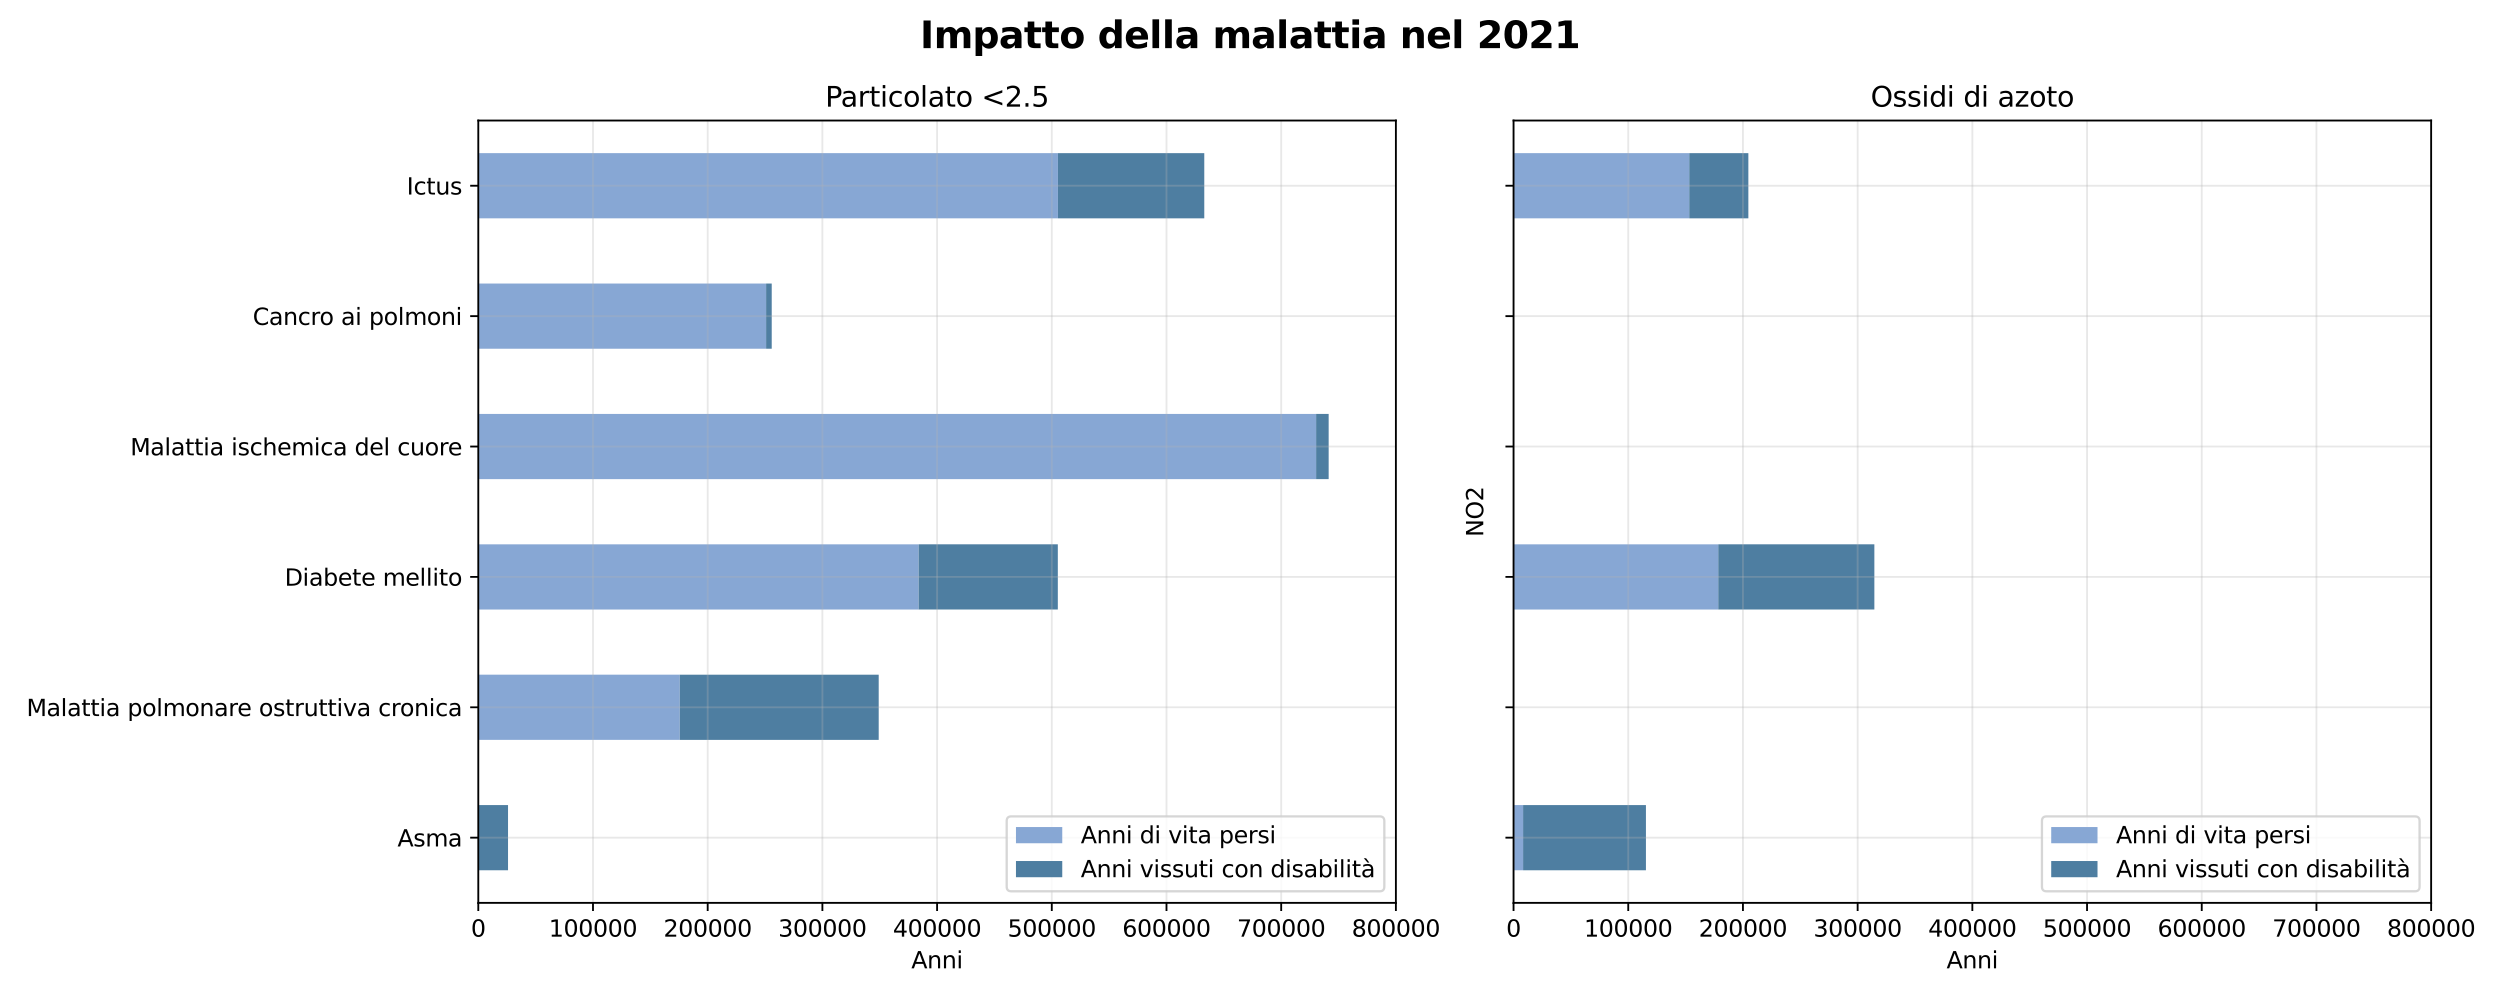 <?xml version="1.0" encoding="utf-8" standalone="no"?>
<!DOCTYPE svg PUBLIC "-//W3C//DTD SVG 1.1//EN"
  "http://www.w3.org/Graphics/SVG/1.1/DTD/svg11.dtd">
<svg xmlns:xlink="http://www.w3.org/1999/xlink" width="1080pt" height="432pt" viewBox="0 0 1080 432" xmlns="http://www.w3.org/2000/svg" version="1.1">
 <defs>
  <style type="text/css">*{stroke-linejoin: round; stroke-linecap: butt}</style>
 </defs>
 <g id="figure_1">
  <g id="patch_1">
   <path d="M 0 432 
L 1080 432 
L 1080 0 
L 0 0 
z
" style="fill: #ffffff"/>
  </g>
  <g id="axes_1">
   <g id="patch_2">
    <path d="M 206.62 390.04 
L 603.025 390.04 
L 603.025 52.08 
L 206.62 52.08 
z
" style="fill: #ffffff"/>
   </g>
   <g id="patch_3">
    <path d="M 206.62 375.958 
L 206.71 375.958 
L 206.71 347.795 
L 206.62 347.795 
z
" clip-path="url(#pf79a85099c)" style="fill: #87a7d4"/>
   </g>
   <g id="patch_4">
    <path d="M 206.62 319.632 
L 293.65 319.632 
L 293.65 291.468 
L 206.62 291.468 
z
" clip-path="url(#pf79a85099c)" style="fill: #87a7d4"/>
   </g>
   <g id="patch_5">
    <path d="M 206.62 263.305 
L 396.838 263.305 
L 396.838 235.142 
L 206.62 235.142 
z
" clip-path="url(#pf79a85099c)" style="fill: #87a7d4"/>
   </g>
   <g id="patch_6">
    <path d="M 206.62 206.978 
L 568.565 206.978 
L 568.565 178.815 
L 206.62 178.815 
z
" clip-path="url(#pf79a85099c)" style="fill: #87a7d4"/>
   </g>
   <g id="patch_7">
    <path d="M 206.62 150.652 
L 330.959 150.652 
L 330.959 122.488 
L 206.62 122.488 
z
" clip-path="url(#pf79a85099c)" style="fill: #87a7d4"/>
   </g>
   <g id="patch_8">
    <path d="M 206.62 94.325 
L 457.018 94.325 
L 457.018 66.162 
L 206.62 66.162 
z
" clip-path="url(#pf79a85099c)" style="fill: #87a7d4"/>
   </g>
   <g id="patch_9">
    <path d="M 206.71 375.958 
L 219.469 375.958 
L 219.469 347.795 
L 206.71 347.795 
z
" clip-path="url(#pf79a85099c)" style="fill: #4e7ea1"/>
   </g>
   <g id="patch_10">
    <path d="M 293.65 319.632 
L 379.6 319.632 
L 379.6 291.468 
L 293.65 291.468 
z
" clip-path="url(#pf79a85099c)" style="fill: #4e7ea1"/>
   </g>
   <g id="patch_11">
    <path d="M 396.838 263.305 
L 456.978 263.305 
L 456.978 235.142 
L 396.838 235.142 
z
" clip-path="url(#pf79a85099c)" style="fill: #4e7ea1"/>
   </g>
   <g id="patch_12">
    <path d="M 568.565 206.978 
L 573.98 206.978 
L 573.98 178.815 
L 568.565 178.815 
z
" clip-path="url(#pf79a85099c)" style="fill: #4e7ea1"/>
   </g>
   <g id="patch_13">
    <path d="M 330.959 150.652 
L 333.385 150.652 
L 333.385 122.488 
L 330.959 122.488 
z
" clip-path="url(#pf79a85099c)" style="fill: #4e7ea1"/>
   </g>
   <g id="patch_14">
    <path d="M 457.018 94.325 
L 520.248 94.325 
L 520.248 66.162 
L 457.018 66.162 
z
" clip-path="url(#pf79a85099c)" style="fill: #4e7ea1"/>
   </g>
   <g id="matplotlib.axis_1">
    <g id="xtick_1">
     <g id="line2d_1">
      <path d="M 206.62 390.04 
L 206.62 52.08 
" clip-path="url(#pf79a85099c)" style="fill: none; stroke: #b0b0b0; stroke-opacity: 0.3; stroke-width: 0.8; stroke-linecap: square"/>
     </g>
     <g id="line2d_2">
      <defs>
       <path id="m270ec23bac" d="M 0 0 
L 0 3.5 
" style="stroke: #000000; stroke-width: 0.8"/>
      </defs>
      <g>
       <use xlink:href="#m270ec23bac" x="206.62" y="390.04" style="stroke: #000000; stroke-width: 0.8"/>
      </g>
     </g>
     <g id="text_1">
      <!-- 0 -->
      <g transform="translate(203.439 404.638) scale(0.1 -0.1)">
       <defs>
        <path id="DejaVuSans-30" d="M 2034 4250 
Q 1547 4250 1301 3770 
Q 1056 3291 1056 2328 
Q 1056 1369 1301 889 
Q 1547 409 2034 409 
Q 2525 409 2770 889 
Q 3016 1369 3016 2328 
Q 3016 3291 2770 3770 
Q 2525 4250 2034 4250 
z
M 2034 4750 
Q 2819 4750 3233 4129 
Q 3647 3509 3647 2328 
Q 3647 1150 3233 529 
Q 2819 -91 2034 -91 
Q 1250 -91 836 529 
Q 422 1150 422 2328 
Q 422 3509 836 4129 
Q 1250 4750 2034 4750 
z
" transform="scale(0.016)"/>
       </defs>
       <use xlink:href="#DejaVuSans-30"/>
      </g>
     </g>
    </g>
    <g id="xtick_2">
     <g id="line2d_3">
      <path d="M 256.171 390.04 
L 256.171 52.08 
" clip-path="url(#pf79a85099c)" style="fill: none; stroke: #b0b0b0; stroke-opacity: 0.3; stroke-width: 0.8; stroke-linecap: square"/>
     </g>
     <g id="line2d_4">
      <g>
       <use xlink:href="#m270ec23bac" x="256.171" y="390.04" style="stroke: #000000; stroke-width: 0.8"/>
      </g>
     </g>
     <g id="text_2">
      <!-- 100000 -->
      <g transform="translate(237.083 404.638) scale(0.1 -0.1)">
       <defs>
        <path id="DejaVuSans-31" d="M 794 531 
L 1825 531 
L 1825 4091 
L 703 3866 
L 703 4441 
L 1819 4666 
L 2450 4666 
L 2450 531 
L 3481 531 
L 3481 0 
L 794 0 
L 794 531 
z
" transform="scale(0.016)"/>
       </defs>
       <use xlink:href="#DejaVuSans-31"/>
       <use xlink:href="#DejaVuSans-30" x="63.623"/>
       <use xlink:href="#DejaVuSans-30" x="127.246"/>
       <use xlink:href="#DejaVuSans-30" x="190.869"/>
       <use xlink:href="#DejaVuSans-30" x="254.492"/>
       <use xlink:href="#DejaVuSans-30" x="318.115"/>
      </g>
     </g>
    </g>
    <g id="xtick_3">
     <g id="line2d_5">
      <path d="M 305.721 390.04 
L 305.721 52.08 
" clip-path="url(#pf79a85099c)" style="fill: none; stroke: #b0b0b0; stroke-opacity: 0.3; stroke-width: 0.8; stroke-linecap: square"/>
     </g>
     <g id="line2d_6">
      <g>
       <use xlink:href="#m270ec23bac" x="305.721" y="390.04" style="stroke: #000000; stroke-width: 0.8"/>
      </g>
     </g>
     <g id="text_3">
      <!-- 200000 -->
      <g transform="translate(286.634 404.638) scale(0.1 -0.1)">
       <defs>
        <path id="DejaVuSans-32" d="M 1228 531 
L 3431 531 
L 3431 0 
L 469 0 
L 469 531 
Q 828 903 1448 1529 
Q 2069 2156 2228 2338 
Q 2531 2678 2651 2914 
Q 2772 3150 2772 3378 
Q 2772 3750 2511 3984 
Q 2250 4219 1831 4219 
Q 1534 4219 1204 4116 
Q 875 4013 500 3803 
L 500 4441 
Q 881 4594 1212 4672 
Q 1544 4750 1819 4750 
Q 2544 4750 2975 4387 
Q 3406 4025 3406 3419 
Q 3406 3131 3298 2873 
Q 3191 2616 2906 2266 
Q 2828 2175 2409 1742 
Q 1991 1309 1228 531 
z
" transform="scale(0.016)"/>
       </defs>
       <use xlink:href="#DejaVuSans-32"/>
       <use xlink:href="#DejaVuSans-30" x="63.623"/>
       <use xlink:href="#DejaVuSans-30" x="127.246"/>
       <use xlink:href="#DejaVuSans-30" x="190.869"/>
       <use xlink:href="#DejaVuSans-30" x="254.492"/>
       <use xlink:href="#DejaVuSans-30" x="318.115"/>
      </g>
     </g>
    </g>
    <g id="xtick_4">
     <g id="line2d_7">
      <path d="M 355.272 390.04 
L 355.272 52.08 
" clip-path="url(#pf79a85099c)" style="fill: none; stroke: #b0b0b0; stroke-opacity: 0.3; stroke-width: 0.8; stroke-linecap: square"/>
     </g>
     <g id="line2d_8">
      <g>
       <use xlink:href="#m270ec23bac" x="355.272" y="390.04" style="stroke: #000000; stroke-width: 0.8"/>
      </g>
     </g>
     <g id="text_4">
      <!-- 300000 -->
      <g transform="translate(336.184 404.638) scale(0.1 -0.1)">
       <defs>
        <path id="DejaVuSans-33" d="M 2597 2516 
Q 3050 2419 3304 2112 
Q 3559 1806 3559 1356 
Q 3559 666 3084 287 
Q 2609 -91 1734 -91 
Q 1441 -91 1130 -33 
Q 819 25 488 141 
L 488 750 
Q 750 597 1062 519 
Q 1375 441 1716 441 
Q 2309 441 2620 675 
Q 2931 909 2931 1356 
Q 2931 1769 2642 2001 
Q 2353 2234 1838 2234 
L 1294 2234 
L 1294 2753 
L 1863 2753 
Q 2328 2753 2575 2939 
Q 2822 3125 2822 3475 
Q 2822 3834 2567 4026 
Q 2313 4219 1838 4219 
Q 1578 4219 1281 4162 
Q 984 4106 628 3988 
L 628 4550 
Q 988 4650 1302 4700 
Q 1616 4750 1894 4750 
Q 2613 4750 3031 4423 
Q 3450 4097 3450 3541 
Q 3450 3153 3228 2886 
Q 3006 2619 2597 2516 
z
" transform="scale(0.016)"/>
       </defs>
       <use xlink:href="#DejaVuSans-33"/>
       <use xlink:href="#DejaVuSans-30" x="63.623"/>
       <use xlink:href="#DejaVuSans-30" x="127.246"/>
       <use xlink:href="#DejaVuSans-30" x="190.869"/>
       <use xlink:href="#DejaVuSans-30" x="254.492"/>
       <use xlink:href="#DejaVuSans-30" x="318.115"/>
      </g>
     </g>
    </g>
    <g id="xtick_5">
     <g id="line2d_9">
      <path d="M 404.822 390.04 
L 404.822 52.08 
" clip-path="url(#pf79a85099c)" style="fill: none; stroke: #b0b0b0; stroke-opacity: 0.3; stroke-width: 0.8; stroke-linecap: square"/>
     </g>
     <g id="line2d_10">
      <g>
       <use xlink:href="#m270ec23bac" x="404.822" y="390.04" style="stroke: #000000; stroke-width: 0.8"/>
      </g>
     </g>
     <g id="text_5">
      <!-- 400000 -->
      <g transform="translate(385.735 404.638) scale(0.1 -0.1)">
       <defs>
        <path id="DejaVuSans-34" d="M 2419 4116 
L 825 1625 
L 2419 1625 
L 2419 4116 
z
M 2253 4666 
L 3047 4666 
L 3047 1625 
L 3713 1625 
L 3713 1100 
L 3047 1100 
L 3047 0 
L 2419 0 
L 2419 1100 
L 313 1100 
L 313 1709 
L 2253 4666 
z
" transform="scale(0.016)"/>
       </defs>
       <use xlink:href="#DejaVuSans-34"/>
       <use xlink:href="#DejaVuSans-30" x="63.623"/>
       <use xlink:href="#DejaVuSans-30" x="127.246"/>
       <use xlink:href="#DejaVuSans-30" x="190.869"/>
       <use xlink:href="#DejaVuSans-30" x="254.492"/>
       <use xlink:href="#DejaVuSans-30" x="318.115"/>
      </g>
     </g>
    </g>
    <g id="xtick_6">
     <g id="line2d_11">
      <path d="M 454.373 390.04 
L 454.373 52.08 
" clip-path="url(#pf79a85099c)" style="fill: none; stroke: #b0b0b0; stroke-opacity: 0.3; stroke-width: 0.8; stroke-linecap: square"/>
     </g>
     <g id="line2d_12">
      <g>
       <use xlink:href="#m270ec23bac" x="454.373" y="390.04" style="stroke: #000000; stroke-width: 0.8"/>
      </g>
     </g>
     <g id="text_6">
      <!-- 500000 -->
      <g transform="translate(435.286 404.638) scale(0.1 -0.1)">
       <defs>
        <path id="DejaVuSans-35" d="M 691 4666 
L 3169 4666 
L 3169 4134 
L 1269 4134 
L 1269 2991 
Q 1406 3038 1543 3061 
Q 1681 3084 1819 3084 
Q 2600 3084 3056 2656 
Q 3513 2228 3513 1497 
Q 3513 744 3044 326 
Q 2575 -91 1722 -91 
Q 1428 -91 1123 -41 
Q 819 9 494 109 
L 494 744 
Q 775 591 1075 516 
Q 1375 441 1709 441 
Q 2250 441 2565 725 
Q 2881 1009 2881 1497 
Q 2881 1984 2565 2268 
Q 2250 2553 1709 2553 
Q 1456 2553 1204 2497 
Q 953 2441 691 2322 
L 691 4666 
z
" transform="scale(0.016)"/>
       </defs>
       <use xlink:href="#DejaVuSans-35"/>
       <use xlink:href="#DejaVuSans-30" x="63.623"/>
       <use xlink:href="#DejaVuSans-30" x="127.246"/>
       <use xlink:href="#DejaVuSans-30" x="190.869"/>
       <use xlink:href="#DejaVuSans-30" x="254.492"/>
       <use xlink:href="#DejaVuSans-30" x="318.115"/>
      </g>
     </g>
    </g>
    <g id="xtick_7">
     <g id="line2d_13">
      <path d="M 503.924 390.04 
L 503.924 52.08 
" clip-path="url(#pf79a85099c)" style="fill: none; stroke: #b0b0b0; stroke-opacity: 0.3; stroke-width: 0.8; stroke-linecap: square"/>
     </g>
     <g id="line2d_14">
      <g>
       <use xlink:href="#m270ec23bac" x="503.924" y="390.04" style="stroke: #000000; stroke-width: 0.8"/>
      </g>
     </g>
     <g id="text_7">
      <!-- 600000 -->
      <g transform="translate(484.836 404.638) scale(0.1 -0.1)">
       <defs>
        <path id="DejaVuSans-36" d="M 2113 2584 
Q 1688 2584 1439 2293 
Q 1191 2003 1191 1497 
Q 1191 994 1439 701 
Q 1688 409 2113 409 
Q 2538 409 2786 701 
Q 3034 994 3034 1497 
Q 3034 2003 2786 2293 
Q 2538 2584 2113 2584 
z
M 3366 4563 
L 3366 3988 
Q 3128 4100 2886 4159 
Q 2644 4219 2406 4219 
Q 1781 4219 1451 3797 
Q 1122 3375 1075 2522 
Q 1259 2794 1537 2939 
Q 1816 3084 2150 3084 
Q 2853 3084 3261 2657 
Q 3669 2231 3669 1497 
Q 3669 778 3244 343 
Q 2819 -91 2113 -91 
Q 1303 -91 875 529 
Q 447 1150 447 2328 
Q 447 3434 972 4092 
Q 1497 4750 2381 4750 
Q 2619 4750 2861 4703 
Q 3103 4656 3366 4563 
z
" transform="scale(0.016)"/>
       </defs>
       <use xlink:href="#DejaVuSans-36"/>
       <use xlink:href="#DejaVuSans-30" x="63.623"/>
       <use xlink:href="#DejaVuSans-30" x="127.246"/>
       <use xlink:href="#DejaVuSans-30" x="190.869"/>
       <use xlink:href="#DejaVuSans-30" x="254.492"/>
       <use xlink:href="#DejaVuSans-30" x="318.115"/>
      </g>
     </g>
    </g>
    <g id="xtick_8">
     <g id="line2d_15">
      <path d="M 553.474 390.04 
L 553.474 52.08 
" clip-path="url(#pf79a85099c)" style="fill: none; stroke: #b0b0b0; stroke-opacity: 0.3; stroke-width: 0.8; stroke-linecap: square"/>
     </g>
     <g id="line2d_16">
      <g>
       <use xlink:href="#m270ec23bac" x="553.474" y="390.04" style="stroke: #000000; stroke-width: 0.8"/>
      </g>
     </g>
     <g id="text_8">
      <!-- 700000 -->
      <g transform="translate(534.387 404.638) scale(0.1 -0.1)">
       <defs>
        <path id="DejaVuSans-37" d="M 525 4666 
L 3525 4666 
L 3525 4397 
L 1831 0 
L 1172 0 
L 2766 4134 
L 525 4134 
L 525 4666 
z
" transform="scale(0.016)"/>
       </defs>
       <use xlink:href="#DejaVuSans-37"/>
       <use xlink:href="#DejaVuSans-30" x="63.623"/>
       <use xlink:href="#DejaVuSans-30" x="127.246"/>
       <use xlink:href="#DejaVuSans-30" x="190.869"/>
       <use xlink:href="#DejaVuSans-30" x="254.492"/>
       <use xlink:href="#DejaVuSans-30" x="318.115"/>
      </g>
     </g>
    </g>
    <g id="xtick_9">
     <g id="line2d_17">
      <path d="M 603.025 390.04 
L 603.025 52.08 
" clip-path="url(#pf79a85099c)" style="fill: none; stroke: #b0b0b0; stroke-opacity: 0.3; stroke-width: 0.8; stroke-linecap: square"/>
     </g>
     <g id="line2d_18">
      <g>
       <use xlink:href="#m270ec23bac" x="603.025" y="390.04" style="stroke: #000000; stroke-width: 0.8"/>
      </g>
     </g>
     <g id="text_9">
      <!-- 800000 -->
      <g transform="translate(583.938 404.638) scale(0.1 -0.1)">
       <defs>
        <path id="DejaVuSans-38" d="M 2034 2216 
Q 1584 2216 1326 1975 
Q 1069 1734 1069 1313 
Q 1069 891 1326 650 
Q 1584 409 2034 409 
Q 2484 409 2743 651 
Q 3003 894 3003 1313 
Q 3003 1734 2745 1975 
Q 2488 2216 2034 2216 
z
M 1403 2484 
Q 997 2584 770 2862 
Q 544 3141 544 3541 
Q 544 4100 942 4425 
Q 1341 4750 2034 4750 
Q 2731 4750 3128 4425 
Q 3525 4100 3525 3541 
Q 3525 3141 3298 2862 
Q 3072 2584 2669 2484 
Q 3125 2378 3379 2068 
Q 3634 1759 3634 1313 
Q 3634 634 3220 271 
Q 2806 -91 2034 -91 
Q 1263 -91 848 271 
Q 434 634 434 1313 
Q 434 1759 690 2068 
Q 947 2378 1403 2484 
z
M 1172 3481 
Q 1172 3119 1398 2916 
Q 1625 2713 2034 2713 
Q 2441 2713 2670 2916 
Q 2900 3119 2900 3481 
Q 2900 3844 2670 4047 
Q 2441 4250 2034 4250 
Q 1625 4250 1398 4047 
Q 1172 3844 1172 3481 
z
" transform="scale(0.016)"/>
       </defs>
       <use xlink:href="#DejaVuSans-38"/>
       <use xlink:href="#DejaVuSans-30" x="63.623"/>
       <use xlink:href="#DejaVuSans-30" x="127.246"/>
       <use xlink:href="#DejaVuSans-30" x="190.869"/>
       <use xlink:href="#DejaVuSans-30" x="254.492"/>
       <use xlink:href="#DejaVuSans-30" x="318.115"/>
      </g>
     </g>
    </g>
    <g id="text_10">
     <!-- Anni -->
     <g transform="translate(393.676 418.317) scale(0.1 -0.1)">
      <defs>
       <path id="DejaVuSans-41" d="M 2188 4044 
L 1331 1722 
L 3047 1722 
L 2188 4044 
z
M 1831 4666 
L 2547 4666 
L 4325 0 
L 3669 0 
L 3244 1197 
L 1141 1197 
L 716 0 
L 50 0 
L 1831 4666 
z
" transform="scale(0.016)"/>
       <path id="DejaVuSans-6e" d="M 3513 2113 
L 3513 0 
L 2938 0 
L 2938 2094 
Q 2938 2591 2744 2837 
Q 2550 3084 2163 3084 
Q 1697 3084 1428 2787 
Q 1159 2491 1159 1978 
L 1159 0 
L 581 0 
L 581 3500 
L 1159 3500 
L 1159 2956 
Q 1366 3272 1645 3428 
Q 1925 3584 2291 3584 
Q 2894 3584 3203 3211 
Q 3513 2838 3513 2113 
z
" transform="scale(0.016)"/>
       <path id="DejaVuSans-69" d="M 603 3500 
L 1178 3500 
L 1178 0 
L 603 0 
L 603 3500 
z
M 603 4863 
L 1178 4863 
L 1178 4134 
L 603 4134 
L 603 4863 
z
" transform="scale(0.016)"/>
      </defs>
      <use xlink:href="#DejaVuSans-41"/>
      <use xlink:href="#DejaVuSans-6e" x="68.408"/>
      <use xlink:href="#DejaVuSans-6e" x="131.787"/>
      <use xlink:href="#DejaVuSans-69" x="195.166"/>
     </g>
    </g>
   </g>
   <g id="matplotlib.axis_2">
    <g id="ytick_1">
     <g id="line2d_19">
      <path d="M 206.62 361.877 
L 603.025 361.877 
" clip-path="url(#pf79a85099c)" style="fill: none; stroke: #b0b0b0; stroke-opacity: 0.3; stroke-width: 0.8; stroke-linecap: square"/>
     </g>
     <g id="line2d_20">
      <defs>
       <path id="m55852e424d" d="M 0 0 
L -3.5 0 
" style="stroke: #000000; stroke-width: 0.8"/>
      </defs>
      <g>
       <use xlink:href="#m55852e424d" x="206.62" y="361.877" style="stroke: #000000; stroke-width: 0.8"/>
      </g>
     </g>
     <g id="text_11">
      <!-- Asma -->
      <g transform="translate(171.701 365.676) scale(0.1 -0.1)">
       <defs>
        <path id="DejaVuSans-73" d="M 2834 3397 
L 2834 2853 
Q 2591 2978 2328 3040 
Q 2066 3103 1784 3103 
Q 1356 3103 1142 2972 
Q 928 2841 928 2578 
Q 928 2378 1081 2264 
Q 1234 2150 1697 2047 
L 1894 2003 
Q 2506 1872 2764 1633 
Q 3022 1394 3022 966 
Q 3022 478 2636 193 
Q 2250 -91 1575 -91 
Q 1294 -91 989 -36 
Q 684 19 347 128 
L 347 722 
Q 666 556 975 473 
Q 1284 391 1588 391 
Q 1994 391 2212 530 
Q 2431 669 2431 922 
Q 2431 1156 2273 1281 
Q 2116 1406 1581 1522 
L 1381 1569 
Q 847 1681 609 1914 
Q 372 2147 372 2553 
Q 372 3047 722 3315 
Q 1072 3584 1716 3584 
Q 2034 3584 2315 3537 
Q 2597 3491 2834 3397 
z
" transform="scale(0.016)"/>
        <path id="DejaVuSans-6d" d="M 3328 2828 
Q 3544 3216 3844 3400 
Q 4144 3584 4550 3584 
Q 5097 3584 5394 3201 
Q 5691 2819 5691 2113 
L 5691 0 
L 5113 0 
L 5113 2094 
Q 5113 2597 4934 2840 
Q 4756 3084 4391 3084 
Q 3944 3084 3684 2787 
Q 3425 2491 3425 1978 
L 3425 0 
L 2847 0 
L 2847 2094 
Q 2847 2600 2669 2842 
Q 2491 3084 2119 3084 
Q 1678 3084 1418 2786 
Q 1159 2488 1159 1978 
L 1159 0 
L 581 0 
L 581 3500 
L 1159 3500 
L 1159 2956 
Q 1356 3278 1631 3431 
Q 1906 3584 2284 3584 
Q 2666 3584 2933 3390 
Q 3200 3197 3328 2828 
z
" transform="scale(0.016)"/>
        <path id="DejaVuSans-61" d="M 2194 1759 
Q 1497 1759 1228 1600 
Q 959 1441 959 1056 
Q 959 750 1161 570 
Q 1363 391 1709 391 
Q 2188 391 2477 730 
Q 2766 1069 2766 1631 
L 2766 1759 
L 2194 1759 
z
M 3341 1997 
L 3341 0 
L 2766 0 
L 2766 531 
Q 2569 213 2275 61 
Q 1981 -91 1556 -91 
Q 1019 -91 701 211 
Q 384 513 384 1019 
Q 384 1609 779 1909 
Q 1175 2209 1959 2209 
L 2766 2209 
L 2766 2266 
Q 2766 2663 2505 2880 
Q 2244 3097 1772 3097 
Q 1472 3097 1187 3025 
Q 903 2953 641 2809 
L 641 3341 
Q 956 3463 1253 3523 
Q 1550 3584 1831 3584 
Q 2591 3584 2966 3190 
Q 3341 2797 3341 1997 
z
" transform="scale(0.016)"/>
       </defs>
       <use xlink:href="#DejaVuSans-41"/>
       <use xlink:href="#DejaVuSans-73" x="68.408"/>
       <use xlink:href="#DejaVuSans-6d" x="120.508"/>
       <use xlink:href="#DejaVuSans-61" x="217.92"/>
      </g>
     </g>
    </g>
    <g id="ytick_2">
     <g id="line2d_21">
      <path d="M 206.62 305.55 
L 603.025 305.55 
" clip-path="url(#pf79a85099c)" style="fill: none; stroke: #b0b0b0; stroke-opacity: 0.3; stroke-width: 0.8; stroke-linecap: square"/>
     </g>
     <g id="line2d_22">
      <g>
       <use xlink:href="#m55852e424d" x="206.62" y="305.55" style="stroke: #000000; stroke-width: 0.8"/>
      </g>
     </g>
     <g id="text_12">
      <!-- Malattia polmonare ostruttiva cronica -->
      <g transform="translate(11.459 309.349) scale(0.1 -0.1)">
       <defs>
        <path id="DejaVuSans-4d" d="M 628 4666 
L 1569 4666 
L 2759 1491 
L 3956 4666 
L 4897 4666 
L 4897 0 
L 4281 0 
L 4281 4097 
L 3078 897 
L 2444 897 
L 1241 4097 
L 1241 0 
L 628 0 
L 628 4666 
z
" transform="scale(0.016)"/>
        <path id="DejaVuSans-6c" d="M 603 4863 
L 1178 4863 
L 1178 0 
L 603 0 
L 603 4863 
z
" transform="scale(0.016)"/>
        <path id="DejaVuSans-74" d="M 1172 4494 
L 1172 3500 
L 2356 3500 
L 2356 3053 
L 1172 3053 
L 1172 1153 
Q 1172 725 1289 603 
Q 1406 481 1766 481 
L 2356 481 
L 2356 0 
L 1766 0 
Q 1100 0 847 248 
Q 594 497 594 1153 
L 594 3053 
L 172 3053 
L 172 3500 
L 594 3500 
L 594 4494 
L 1172 4494 
z
" transform="scale(0.016)"/>
        <path id="DejaVuSans-20" transform="scale(0.016)"/>
        <path id="DejaVuSans-70" d="M 1159 525 
L 1159 -1331 
L 581 -1331 
L 581 3500 
L 1159 3500 
L 1159 2969 
Q 1341 3281 1617 3432 
Q 1894 3584 2278 3584 
Q 2916 3584 3314 3078 
Q 3713 2572 3713 1747 
Q 3713 922 3314 415 
Q 2916 -91 2278 -91 
Q 1894 -91 1617 61 
Q 1341 213 1159 525 
z
M 3116 1747 
Q 3116 2381 2855 2742 
Q 2594 3103 2138 3103 
Q 1681 3103 1420 2742 
Q 1159 2381 1159 1747 
Q 1159 1113 1420 752 
Q 1681 391 2138 391 
Q 2594 391 2855 752 
Q 3116 1113 3116 1747 
z
" transform="scale(0.016)"/>
        <path id="DejaVuSans-6f" d="M 1959 3097 
Q 1497 3097 1228 2736 
Q 959 2375 959 1747 
Q 959 1119 1226 758 
Q 1494 397 1959 397 
Q 2419 397 2687 759 
Q 2956 1122 2956 1747 
Q 2956 2369 2687 2733 
Q 2419 3097 1959 3097 
z
M 1959 3584 
Q 2709 3584 3137 3096 
Q 3566 2609 3566 1747 
Q 3566 888 3137 398 
Q 2709 -91 1959 -91 
Q 1206 -91 779 398 
Q 353 888 353 1747 
Q 353 2609 779 3096 
Q 1206 3584 1959 3584 
z
" transform="scale(0.016)"/>
        <path id="DejaVuSans-72" d="M 2631 2963 
Q 2534 3019 2420 3045 
Q 2306 3072 2169 3072 
Q 1681 3072 1420 2755 
Q 1159 2438 1159 1844 
L 1159 0 
L 581 0 
L 581 3500 
L 1159 3500 
L 1159 2956 
Q 1341 3275 1631 3429 
Q 1922 3584 2338 3584 
Q 2397 3584 2469 3576 
Q 2541 3569 2628 3553 
L 2631 2963 
z
" transform="scale(0.016)"/>
        <path id="DejaVuSans-65" d="M 3597 1894 
L 3597 1613 
L 953 1613 
Q 991 1019 1311 708 
Q 1631 397 2203 397 
Q 2534 397 2845 478 
Q 3156 559 3463 722 
L 3463 178 
Q 3153 47 2828 -22 
Q 2503 -91 2169 -91 
Q 1331 -91 842 396 
Q 353 884 353 1716 
Q 353 2575 817 3079 
Q 1281 3584 2069 3584 
Q 2775 3584 3186 3129 
Q 3597 2675 3597 1894 
z
M 3022 2063 
Q 3016 2534 2758 2815 
Q 2500 3097 2075 3097 
Q 1594 3097 1305 2825 
Q 1016 2553 972 2059 
L 3022 2063 
z
" transform="scale(0.016)"/>
        <path id="DejaVuSans-75" d="M 544 1381 
L 544 3500 
L 1119 3500 
L 1119 1403 
Q 1119 906 1312 657 
Q 1506 409 1894 409 
Q 2359 409 2629 706 
Q 2900 1003 2900 1516 
L 2900 3500 
L 3475 3500 
L 3475 0 
L 2900 0 
L 2900 538 
Q 2691 219 2414 64 
Q 2138 -91 1772 -91 
Q 1169 -91 856 284 
Q 544 659 544 1381 
z
M 1991 3584 
L 1991 3584 
z
" transform="scale(0.016)"/>
        <path id="DejaVuSans-76" d="M 191 3500 
L 800 3500 
L 1894 563 
L 2988 3500 
L 3597 3500 
L 2284 0 
L 1503 0 
L 191 3500 
z
" transform="scale(0.016)"/>
        <path id="DejaVuSans-63" d="M 3122 3366 
L 3122 2828 
Q 2878 2963 2633 3030 
Q 2388 3097 2138 3097 
Q 1578 3097 1268 2742 
Q 959 2388 959 1747 
Q 959 1106 1268 751 
Q 1578 397 2138 397 
Q 2388 397 2633 464 
Q 2878 531 3122 666 
L 3122 134 
Q 2881 22 2623 -34 
Q 2366 -91 2075 -91 
Q 1284 -91 818 406 
Q 353 903 353 1747 
Q 353 2603 823 3093 
Q 1294 3584 2113 3584 
Q 2378 3584 2631 3529 
Q 2884 3475 3122 3366 
z
" transform="scale(0.016)"/>
       </defs>
       <use xlink:href="#DejaVuSans-4d"/>
       <use xlink:href="#DejaVuSans-61" x="86.279"/>
       <use xlink:href="#DejaVuSans-6c" x="147.559"/>
       <use xlink:href="#DejaVuSans-61" x="175.342"/>
       <use xlink:href="#DejaVuSans-74" x="236.621"/>
       <use xlink:href="#DejaVuSans-74" x="275.83"/>
       <use xlink:href="#DejaVuSans-69" x="315.039"/>
       <use xlink:href="#DejaVuSans-61" x="342.822"/>
       <use xlink:href="#DejaVuSans-20" x="404.102"/>
       <use xlink:href="#DejaVuSans-70" x="435.889"/>
       <use xlink:href="#DejaVuSans-6f" x="499.365"/>
       <use xlink:href="#DejaVuSans-6c" x="560.547"/>
       <use xlink:href="#DejaVuSans-6d" x="588.33"/>
       <use xlink:href="#DejaVuSans-6f" x="685.742"/>
       <use xlink:href="#DejaVuSans-6e" x="746.924"/>
       <use xlink:href="#DejaVuSans-61" x="810.303"/>
       <use xlink:href="#DejaVuSans-72" x="871.582"/>
       <use xlink:href="#DejaVuSans-65" x="910.445"/>
       <use xlink:href="#DejaVuSans-20" x="971.969"/>
       <use xlink:href="#DejaVuSans-6f" x="1003.756"/>
       <use xlink:href="#DejaVuSans-73" x="1064.938"/>
       <use xlink:href="#DejaVuSans-74" x="1117.037"/>
       <use xlink:href="#DejaVuSans-72" x="1156.246"/>
       <use xlink:href="#DejaVuSans-75" x="1197.359"/>
       <use xlink:href="#DejaVuSans-74" x="1260.738"/>
       <use xlink:href="#DejaVuSans-74" x="1299.947"/>
       <use xlink:href="#DejaVuSans-69" x="1339.156"/>
       <use xlink:href="#DejaVuSans-76" x="1366.939"/>
       <use xlink:href="#DejaVuSans-61" x="1426.119"/>
       <use xlink:href="#DejaVuSans-20" x="1487.398"/>
       <use xlink:href="#DejaVuSans-63" x="1519.186"/>
       <use xlink:href="#DejaVuSans-72" x="1574.166"/>
       <use xlink:href="#DejaVuSans-6f" x="1613.029"/>
       <use xlink:href="#DejaVuSans-6e" x="1674.211"/>
       <use xlink:href="#DejaVuSans-69" x="1737.59"/>
       <use xlink:href="#DejaVuSans-63" x="1765.373"/>
       <use xlink:href="#DejaVuSans-61" x="1820.354"/>
      </g>
     </g>
    </g>
    <g id="ytick_3">
     <g id="line2d_23">
      <path d="M 206.62 249.223 
L 603.025 249.223 
" clip-path="url(#pf79a85099c)" style="fill: none; stroke: #b0b0b0; stroke-opacity: 0.3; stroke-width: 0.8; stroke-linecap: square"/>
     </g>
     <g id="line2d_24">
      <g>
       <use xlink:href="#m55852e424d" x="206.62" y="249.223" style="stroke: #000000; stroke-width: 0.8"/>
      </g>
     </g>
     <g id="text_13">
      <!-- Diabete mellito -->
      <g transform="translate(122.993 253.023) scale(0.1 -0.1)">
       <defs>
        <path id="DejaVuSans-44" d="M 1259 4147 
L 1259 519 
L 2022 519 
Q 2988 519 3436 956 
Q 3884 1394 3884 2338 
Q 3884 3275 3436 3711 
Q 2988 4147 2022 4147 
L 1259 4147 
z
M 628 4666 
L 1925 4666 
Q 3281 4666 3915 4102 
Q 4550 3538 4550 2338 
Q 4550 1131 3912 565 
Q 3275 0 1925 0 
L 628 0 
L 628 4666 
z
" transform="scale(0.016)"/>
        <path id="DejaVuSans-62" d="M 3116 1747 
Q 3116 2381 2855 2742 
Q 2594 3103 2138 3103 
Q 1681 3103 1420 2742 
Q 1159 2381 1159 1747 
Q 1159 1113 1420 752 
Q 1681 391 2138 391 
Q 2594 391 2855 752 
Q 3116 1113 3116 1747 
z
M 1159 2969 
Q 1341 3281 1617 3432 
Q 1894 3584 2278 3584 
Q 2916 3584 3314 3078 
Q 3713 2572 3713 1747 
Q 3713 922 3314 415 
Q 2916 -91 2278 -91 
Q 1894 -91 1617 61 
Q 1341 213 1159 525 
L 1159 0 
L 581 0 
L 581 4863 
L 1159 4863 
L 1159 2969 
z
" transform="scale(0.016)"/>
       </defs>
       <use xlink:href="#DejaVuSans-44"/>
       <use xlink:href="#DejaVuSans-69" x="77.002"/>
       <use xlink:href="#DejaVuSans-61" x="104.785"/>
       <use xlink:href="#DejaVuSans-62" x="166.064"/>
       <use xlink:href="#DejaVuSans-65" x="229.541"/>
       <use xlink:href="#DejaVuSans-74" x="291.064"/>
       <use xlink:href="#DejaVuSans-65" x="330.273"/>
       <use xlink:href="#DejaVuSans-20" x="391.797"/>
       <use xlink:href="#DejaVuSans-6d" x="423.584"/>
       <use xlink:href="#DejaVuSans-65" x="520.996"/>
       <use xlink:href="#DejaVuSans-6c" x="582.52"/>
       <use xlink:href="#DejaVuSans-6c" x="610.303"/>
       <use xlink:href="#DejaVuSans-69" x="638.086"/>
       <use xlink:href="#DejaVuSans-74" x="665.869"/>
       <use xlink:href="#DejaVuSans-6f" x="705.078"/>
      </g>
     </g>
    </g>
    <g id="ytick_4">
     <g id="line2d_25">
      <path d="M 206.62 192.897 
L 603.025 192.897 
" clip-path="url(#pf79a85099c)" style="fill: none; stroke: #b0b0b0; stroke-opacity: 0.3; stroke-width: 0.8; stroke-linecap: square"/>
     </g>
     <g id="line2d_26">
      <g>
       <use xlink:href="#m55852e424d" x="206.62" y="192.897" style="stroke: #000000; stroke-width: 0.8"/>
      </g>
     </g>
     <g id="text_14">
      <!-- Malattia ischemica del cuore -->
      <g transform="translate(56.281 196.696) scale(0.1 -0.1)">
       <defs>
        <path id="DejaVuSans-68" d="M 3513 2113 
L 3513 0 
L 2938 0 
L 2938 2094 
Q 2938 2591 2744 2837 
Q 2550 3084 2163 3084 
Q 1697 3084 1428 2787 
Q 1159 2491 1159 1978 
L 1159 0 
L 581 0 
L 581 4863 
L 1159 4863 
L 1159 2956 
Q 1366 3272 1645 3428 
Q 1925 3584 2291 3584 
Q 2894 3584 3203 3211 
Q 3513 2838 3513 2113 
z
" transform="scale(0.016)"/>
        <path id="DejaVuSans-64" d="M 2906 2969 
L 2906 4863 
L 3481 4863 
L 3481 0 
L 2906 0 
L 2906 525 
Q 2725 213 2448 61 
Q 2172 -91 1784 -91 
Q 1150 -91 751 415 
Q 353 922 353 1747 
Q 353 2572 751 3078 
Q 1150 3584 1784 3584 
Q 2172 3584 2448 3432 
Q 2725 3281 2906 2969 
z
M 947 1747 
Q 947 1113 1208 752 
Q 1469 391 1925 391 
Q 2381 391 2643 752 
Q 2906 1113 2906 1747 
Q 2906 2381 2643 2742 
Q 2381 3103 1925 3103 
Q 1469 3103 1208 2742 
Q 947 2381 947 1747 
z
" transform="scale(0.016)"/>
       </defs>
       <use xlink:href="#DejaVuSans-4d"/>
       <use xlink:href="#DejaVuSans-61" x="86.279"/>
       <use xlink:href="#DejaVuSans-6c" x="147.559"/>
       <use xlink:href="#DejaVuSans-61" x="175.342"/>
       <use xlink:href="#DejaVuSans-74" x="236.621"/>
       <use xlink:href="#DejaVuSans-74" x="275.83"/>
       <use xlink:href="#DejaVuSans-69" x="315.039"/>
       <use xlink:href="#DejaVuSans-61" x="342.822"/>
       <use xlink:href="#DejaVuSans-20" x="404.102"/>
       <use xlink:href="#DejaVuSans-69" x="435.889"/>
       <use xlink:href="#DejaVuSans-73" x="463.672"/>
       <use xlink:href="#DejaVuSans-63" x="515.771"/>
       <use xlink:href="#DejaVuSans-68" x="570.752"/>
       <use xlink:href="#DejaVuSans-65" x="634.131"/>
       <use xlink:href="#DejaVuSans-6d" x="695.654"/>
       <use xlink:href="#DejaVuSans-69" x="793.066"/>
       <use xlink:href="#DejaVuSans-63" x="820.85"/>
       <use xlink:href="#DejaVuSans-61" x="875.83"/>
       <use xlink:href="#DejaVuSans-20" x="937.109"/>
       <use xlink:href="#DejaVuSans-64" x="968.896"/>
       <use xlink:href="#DejaVuSans-65" x="1032.373"/>
       <use xlink:href="#DejaVuSans-6c" x="1093.896"/>
       <use xlink:href="#DejaVuSans-20" x="1121.68"/>
       <use xlink:href="#DejaVuSans-63" x="1153.467"/>
       <use xlink:href="#DejaVuSans-75" x="1208.447"/>
       <use xlink:href="#DejaVuSans-6f" x="1271.826"/>
       <use xlink:href="#DejaVuSans-72" x="1333.008"/>
       <use xlink:href="#DejaVuSans-65" x="1371.871"/>
      </g>
     </g>
    </g>
    <g id="ytick_5">
     <g id="line2d_27">
      <path d="M 206.62 136.57 
L 603.025 136.57 
" clip-path="url(#pf79a85099c)" style="fill: none; stroke: #b0b0b0; stroke-opacity: 0.3; stroke-width: 0.8; stroke-linecap: square"/>
     </g>
     <g id="line2d_28">
      <g>
       <use xlink:href="#m55852e424d" x="206.62" y="136.57" style="stroke: #000000; stroke-width: 0.8"/>
      </g>
     </g>
     <g id="text_15">
      <!-- Cancro ai polmoni -->
      <g transform="translate(109.186 140.369) scale(0.1 -0.1)">
       <defs>
        <path id="DejaVuSans-43" d="M 4122 4306 
L 4122 3641 
Q 3803 3938 3442 4084 
Q 3081 4231 2675 4231 
Q 1875 4231 1450 3742 
Q 1025 3253 1025 2328 
Q 1025 1406 1450 917 
Q 1875 428 2675 428 
Q 3081 428 3442 575 
Q 3803 722 4122 1019 
L 4122 359 
Q 3791 134 3420 21 
Q 3050 -91 2638 -91 
Q 1578 -91 968 557 
Q 359 1206 359 2328 
Q 359 3453 968 4101 
Q 1578 4750 2638 4750 
Q 3056 4750 3426 4639 
Q 3797 4528 4122 4306 
z
" transform="scale(0.016)"/>
       </defs>
       <use xlink:href="#DejaVuSans-43"/>
       <use xlink:href="#DejaVuSans-61" x="69.824"/>
       <use xlink:href="#DejaVuSans-6e" x="131.104"/>
       <use xlink:href="#DejaVuSans-63" x="194.482"/>
       <use xlink:href="#DejaVuSans-72" x="249.463"/>
       <use xlink:href="#DejaVuSans-6f" x="288.326"/>
       <use xlink:href="#DejaVuSans-20" x="349.508"/>
       <use xlink:href="#DejaVuSans-61" x="381.295"/>
       <use xlink:href="#DejaVuSans-69" x="442.574"/>
       <use xlink:href="#DejaVuSans-20" x="470.357"/>
       <use xlink:href="#DejaVuSans-70" x="502.145"/>
       <use xlink:href="#DejaVuSans-6f" x="565.621"/>
       <use xlink:href="#DejaVuSans-6c" x="626.803"/>
       <use xlink:href="#DejaVuSans-6d" x="654.586"/>
       <use xlink:href="#DejaVuSans-6f" x="751.998"/>
       <use xlink:href="#DejaVuSans-6e" x="813.18"/>
       <use xlink:href="#DejaVuSans-69" x="876.559"/>
      </g>
     </g>
    </g>
    <g id="ytick_6">
     <g id="line2d_29">
      <path d="M 206.62 80.243 
L 603.025 80.243 
" clip-path="url(#pf79a85099c)" style="fill: none; stroke: #b0b0b0; stroke-opacity: 0.3; stroke-width: 0.8; stroke-linecap: square"/>
     </g>
     <g id="line2d_30">
      <g>
       <use xlink:href="#m55852e424d" x="206.62" y="80.243" style="stroke: #000000; stroke-width: 0.8"/>
      </g>
     </g>
     <g id="text_16">
      <!-- Ictus -->
      <g transform="translate(175.704 84.043) scale(0.1 -0.1)">
       <defs>
        <path id="DejaVuSans-49" d="M 628 4666 
L 1259 4666 
L 1259 0 
L 628 0 
L 628 4666 
z
" transform="scale(0.016)"/>
       </defs>
       <use xlink:href="#DejaVuSans-49"/>
       <use xlink:href="#DejaVuSans-63" x="29.492"/>
       <use xlink:href="#DejaVuSans-74" x="84.473"/>
       <use xlink:href="#DejaVuSans-75" x="123.682"/>
       <use xlink:href="#DejaVuSans-73" x="187.061"/>
      </g>
     </g>
    </g>
   </g>
   <g id="patch_15">
    <path d="M 206.62 390.04 
L 206.62 52.08 
" style="fill: none; stroke: #000000; stroke-width: 0.8; stroke-linejoin: miter; stroke-linecap: square"/>
   </g>
   <g id="patch_16">
    <path d="M 603.025 390.04 
L 603.025 52.08 
" style="fill: none; stroke: #000000; stroke-width: 0.8; stroke-linejoin: miter; stroke-linecap: square"/>
   </g>
   <g id="patch_17">
    <path d="M 206.62 390.04 
L 603.025 390.04 
" style="fill: none; stroke: #000000; stroke-width: 0.8; stroke-linejoin: miter; stroke-linecap: square"/>
   </g>
   <g id="patch_18">
    <path d="M 206.62 52.08 
L 603.025 52.08 
" style="fill: none; stroke: #000000; stroke-width: 0.8; stroke-linejoin: miter; stroke-linecap: square"/>
   </g>
   <g id="text_17">
    <!-- Particolato &lt;2.5 -->
    <g transform="translate(356.498 46.08) scale(0.12 -0.12)">
     <defs>
      <path id="DejaVuSans-50" d="M 1259 4147 
L 1259 2394 
L 2053 2394 
Q 2494 2394 2734 2622 
Q 2975 2850 2975 3272 
Q 2975 3691 2734 3919 
Q 2494 4147 2053 4147 
L 1259 4147 
z
M 628 4666 
L 2053 4666 
Q 2838 4666 3239 4311 
Q 3641 3956 3641 3272 
Q 3641 2581 3239 2228 
Q 2838 1875 2053 1875 
L 1259 1875 
L 1259 0 
L 628 0 
L 628 4666 
z
" transform="scale(0.016)"/>
      <path id="DejaVuSans-3c" d="M 4684 3150 
L 1459 2003 
L 4684 863 
L 4684 294 
L 678 1747 
L 678 2266 
L 4684 3719 
L 4684 3150 
z
" transform="scale(0.016)"/>
      <path id="DejaVuSans-2e" d="M 684 794 
L 1344 794 
L 1344 0 
L 684 0 
L 684 794 
z
" transform="scale(0.016)"/>
     </defs>
     <use xlink:href="#DejaVuSans-50"/>
     <use xlink:href="#DejaVuSans-61" x="55.803"/>
     <use xlink:href="#DejaVuSans-72" x="117.082"/>
     <use xlink:href="#DejaVuSans-74" x="158.195"/>
     <use xlink:href="#DejaVuSans-69" x="197.404"/>
     <use xlink:href="#DejaVuSans-63" x="225.188"/>
     <use xlink:href="#DejaVuSans-6f" x="280.168"/>
     <use xlink:href="#DejaVuSans-6c" x="341.35"/>
     <use xlink:href="#DejaVuSans-61" x="369.133"/>
     <use xlink:href="#DejaVuSans-74" x="430.412"/>
     <use xlink:href="#DejaVuSans-6f" x="469.621"/>
     <use xlink:href="#DejaVuSans-20" x="530.803"/>
     <use xlink:href="#DejaVuSans-3c" x="562.59"/>
     <use xlink:href="#DejaVuSans-32" x="646.379"/>
     <use xlink:href="#DejaVuSans-2e" x="710.002"/>
     <use xlink:href="#DejaVuSans-35" x="741.789"/>
    </g>
   </g>
   <g id="legend_1">
    <g id="patch_19">
     <path d="M 436.895 385.04 
L 596.025 385.04 
Q 598.025 385.04 598.025 383.04 
L 598.025 354.684 
Q 598.025 352.684 596.025 352.684 
L 436.895 352.684 
Q 434.895 352.684 434.895 354.684 
L 434.895 383.04 
Q 434.895 385.04 436.895 385.04 
z
" style="fill: #ffffff; opacity: 0.8; stroke: #cccccc; stroke-linejoin: miter"/>
    </g>
    <g id="patch_20">
     <path d="M 438.895 364.282 
L 458.895 364.282 
L 458.895 357.282 
L 438.895 357.282 
z
" style="fill: #87a7d4"/>
    </g>
    <g id="text_18">
     <!-- Anni di vita persi -->
     <g transform="translate(466.895 364.282) scale(0.1 -0.1)">
      <use xlink:href="#DejaVuSans-41"/>
      <use xlink:href="#DejaVuSans-6e" x="68.408"/>
      <use xlink:href="#DejaVuSans-6e" x="131.787"/>
      <use xlink:href="#DejaVuSans-69" x="195.166"/>
      <use xlink:href="#DejaVuSans-20" x="222.949"/>
      <use xlink:href="#DejaVuSans-64" x="254.736"/>
      <use xlink:href="#DejaVuSans-69" x="318.213"/>
      <use xlink:href="#DejaVuSans-20" x="345.996"/>
      <use xlink:href="#DejaVuSans-76" x="377.783"/>
      <use xlink:href="#DejaVuSans-69" x="436.963"/>
      <use xlink:href="#DejaVuSans-74" x="464.746"/>
      <use xlink:href="#DejaVuSans-61" x="503.955"/>
      <use xlink:href="#DejaVuSans-20" x="565.234"/>
      <use xlink:href="#DejaVuSans-70" x="597.021"/>
      <use xlink:href="#DejaVuSans-65" x="660.498"/>
      <use xlink:href="#DejaVuSans-72" x="722.021"/>
      <use xlink:href="#DejaVuSans-73" x="763.135"/>
      <use xlink:href="#DejaVuSans-69" x="815.234"/>
     </g>
    </g>
    <g id="patch_21">
     <path d="M 438.895 378.96 
L 458.895 378.96 
L 458.895 371.96 
L 438.895 371.96 
z
" style="fill: #4e7ea1"/>
    </g>
    <g id="text_19">
     <!-- Anni vissuti con disabilità -->
     <g transform="translate(466.895 378.96) scale(0.1 -0.1)">
      <defs>
       <path id="DejaVuSans-e0" d="M 2194 1759 
Q 1497 1759 1228 1600 
Q 959 1441 959 1056 
Q 959 750 1161 570 
Q 1363 391 1709 391 
Q 2188 391 2477 730 
Q 2766 1069 2766 1631 
L 2766 1759 
L 2194 1759 
z
M 3341 1997 
L 3341 0 
L 2766 0 
L 2766 531 
Q 2569 213 2275 61 
Q 1981 -91 1556 -91 
Q 1019 -91 701 211 
Q 384 513 384 1019 
Q 384 1609 779 1909 
Q 1175 2209 1959 2209 
L 2766 2209 
L 2766 2266 
Q 2766 2663 2505 2880 
Q 2244 3097 1772 3097 
Q 1472 3097 1187 3025 
Q 903 2953 641 2809 
L 641 3341 
Q 956 3463 1253 3523 
Q 1550 3584 1831 3584 
Q 2591 3584 2966 3190 
Q 3341 2797 3341 1997 
z
M 1403 5119 
L 2284 3950 
L 1806 3950 
L 787 5119 
L 1403 5119 
z
" transform="scale(0.016)"/>
      </defs>
      <use xlink:href="#DejaVuSans-41"/>
      <use xlink:href="#DejaVuSans-6e" x="68.408"/>
      <use xlink:href="#DejaVuSans-6e" x="131.787"/>
      <use xlink:href="#DejaVuSans-69" x="195.166"/>
      <use xlink:href="#DejaVuSans-20" x="222.949"/>
      <use xlink:href="#DejaVuSans-76" x="254.736"/>
      <use xlink:href="#DejaVuSans-69" x="313.916"/>
      <use xlink:href="#DejaVuSans-73" x="341.699"/>
      <use xlink:href="#DejaVuSans-73" x="393.799"/>
      <use xlink:href="#DejaVuSans-75" x="445.898"/>
      <use xlink:href="#DejaVuSans-74" x="509.277"/>
      <use xlink:href="#DejaVuSans-69" x="548.486"/>
      <use xlink:href="#DejaVuSans-20" x="576.27"/>
      <use xlink:href="#DejaVuSans-63" x="608.057"/>
      <use xlink:href="#DejaVuSans-6f" x="663.037"/>
      <use xlink:href="#DejaVuSans-6e" x="724.219"/>
      <use xlink:href="#DejaVuSans-20" x="787.598"/>
      <use xlink:href="#DejaVuSans-64" x="819.385"/>
      <use xlink:href="#DejaVuSans-69" x="882.861"/>
      <use xlink:href="#DejaVuSans-73" x="910.645"/>
      <use xlink:href="#DejaVuSans-61" x="962.744"/>
      <use xlink:href="#DejaVuSans-62" x="1024.023"/>
      <use xlink:href="#DejaVuSans-69" x="1087.5"/>
      <use xlink:href="#DejaVuSans-6c" x="1115.283"/>
      <use xlink:href="#DejaVuSans-69" x="1143.066"/>
      <use xlink:href="#DejaVuSans-74" x="1170.85"/>
      <use xlink:href="#DejaVuSans-e0" x="1210.059"/>
     </g>
    </g>
   </g>
  </g>
  <g id="axes_2">
   <g id="patch_22">
    <path d="M 653.85 390.04 
L 1050.255 390.04 
L 1050.255 52.08 
L 653.85 52.08 
z
" style="fill: #ffffff"/>
   </g>
   <g id="patch_23">
    <path d="M 653.85 375.958 
L 657.978 375.958 
L 657.978 347.795 
L 653.85 347.795 
z
" clip-path="url(#p68f0d83c41)" style="fill: #87a7d4"/>
   </g>
   <g id="patch_24">
    <path d="M 653.85 319.632 
L 653.85 319.632 
L 653.85 291.468 
L 653.85 291.468 
z
" clip-path="url(#p68f0d83c41)" style="fill: #87a7d4"/>
   </g>
   <g id="patch_25">
    <path d="M 653.85 263.305 
L 742.287 263.305 
L 742.287 235.142 
L 653.85 235.142 
z
" clip-path="url(#p68f0d83c41)" style="fill: #87a7d4"/>
   </g>
   <g id="patch_26">
    <path d="M 653.85 206.978 
L 653.85 206.978 
L 653.85 178.815 
L 653.85 178.815 
z
" clip-path="url(#p68f0d83c41)" style="fill: #87a7d4"/>
   </g>
   <g id="patch_27">
    <path d="M 653.85 150.652 
L 653.85 150.652 
L 653.85 122.488 
L 653.85 122.488 
z
" clip-path="url(#p68f0d83c41)" style="fill: #87a7d4"/>
   </g>
   <g id="patch_28">
    <path d="M 653.85 94.325 
L 729.752 94.325 
L 729.752 66.162 
L 653.85 66.162 
z
" clip-path="url(#p68f0d83c41)" style="fill: #87a7d4"/>
   </g>
   <g id="patch_29">
    <path d="M 657.978 375.958 
L 711.044 375.958 
L 711.044 347.795 
L 657.978 347.795 
z
" clip-path="url(#p68f0d83c41)" style="fill: #4e7ea1"/>
   </g>
   <g id="patch_30">
    <path d="M 653.85 319.632 
L 653.85 319.632 
L 653.85 291.468 
L 653.85 291.468 
z
" clip-path="url(#p68f0d83c41)" style="fill: #4e7ea1"/>
   </g>
   <g id="patch_31">
    <path d="M 742.287 263.305 
L 809.723 263.305 
L 809.723 235.142 
L 742.287 235.142 
z
" clip-path="url(#p68f0d83c41)" style="fill: #4e7ea1"/>
   </g>
   <g id="patch_32">
    <path d="M 653.85 206.978 
L 653.85 206.978 
L 653.85 178.815 
L 653.85 178.815 
z
" clip-path="url(#p68f0d83c41)" style="fill: #4e7ea1"/>
   </g>
   <g id="patch_33">
    <path d="M 653.85 150.652 
L 653.85 150.652 
L 653.85 122.488 
L 653.85 122.488 
z
" clip-path="url(#p68f0d83c41)" style="fill: #4e7ea1"/>
   </g>
   <g id="patch_34">
    <path d="M 729.752 94.325 
L 755.292 94.325 
L 755.292 66.162 
L 729.752 66.162 
z
" clip-path="url(#p68f0d83c41)" style="fill: #4e7ea1"/>
   </g>
   <g id="matplotlib.axis_3">
    <g id="xtick_10">
     <g id="line2d_31">
      <path d="M 653.85 390.04 
L 653.85 52.08 
" clip-path="url(#p68f0d83c41)" style="fill: none; stroke: #b0b0b0; stroke-opacity: 0.3; stroke-width: 0.8; stroke-linecap: square"/>
     </g>
     <g id="line2d_32">
      <g>
       <use xlink:href="#m270ec23bac" x="653.85" y="390.04" style="stroke: #000000; stroke-width: 0.8"/>
      </g>
     </g>
     <g id="text_20">
      <!-- 0 -->
      <g transform="translate(650.669 404.638) scale(0.1 -0.1)">
       <use xlink:href="#DejaVuSans-30"/>
      </g>
     </g>
    </g>
    <g id="xtick_11">
     <g id="line2d_33">
      <path d="M 703.401 390.04 
L 703.401 52.08 
" clip-path="url(#p68f0d83c41)" style="fill: none; stroke: #b0b0b0; stroke-opacity: 0.3; stroke-width: 0.8; stroke-linecap: square"/>
     </g>
     <g id="line2d_34">
      <g>
       <use xlink:href="#m270ec23bac" x="703.401" y="390.04" style="stroke: #000000; stroke-width: 0.8"/>
      </g>
     </g>
     <g id="text_21">
      <!-- 100000 -->
      <g transform="translate(684.313 404.638) scale(0.1 -0.1)">
       <use xlink:href="#DejaVuSans-31"/>
       <use xlink:href="#DejaVuSans-30" x="63.623"/>
       <use xlink:href="#DejaVuSans-30" x="127.246"/>
       <use xlink:href="#DejaVuSans-30" x="190.869"/>
       <use xlink:href="#DejaVuSans-30" x="254.492"/>
       <use xlink:href="#DejaVuSans-30" x="318.115"/>
      </g>
     </g>
    </g>
    <g id="xtick_12">
     <g id="line2d_35">
      <path d="M 752.951 390.04 
L 752.951 52.08 
" clip-path="url(#p68f0d83c41)" style="fill: none; stroke: #b0b0b0; stroke-opacity: 0.3; stroke-width: 0.8; stroke-linecap: square"/>
     </g>
     <g id="line2d_36">
      <g>
       <use xlink:href="#m270ec23bac" x="752.951" y="390.04" style="stroke: #000000; stroke-width: 0.8"/>
      </g>
     </g>
     <g id="text_22">
      <!-- 200000 -->
      <g transform="translate(733.864 404.638) scale(0.1 -0.1)">
       <use xlink:href="#DejaVuSans-32"/>
       <use xlink:href="#DejaVuSans-30" x="63.623"/>
       <use xlink:href="#DejaVuSans-30" x="127.246"/>
       <use xlink:href="#DejaVuSans-30" x="190.869"/>
       <use xlink:href="#DejaVuSans-30" x="254.492"/>
       <use xlink:href="#DejaVuSans-30" x="318.115"/>
      </g>
     </g>
    </g>
    <g id="xtick_13">
     <g id="line2d_37">
      <path d="M 802.502 390.04 
L 802.502 52.08 
" clip-path="url(#p68f0d83c41)" style="fill: none; stroke: #b0b0b0; stroke-opacity: 0.3; stroke-width: 0.8; stroke-linecap: square"/>
     </g>
     <g id="line2d_38">
      <g>
       <use xlink:href="#m270ec23bac" x="802.502" y="390.04" style="stroke: #000000; stroke-width: 0.8"/>
      </g>
     </g>
     <g id="text_23">
      <!-- 300000 -->
      <g transform="translate(783.414 404.638) scale(0.1 -0.1)">
       <use xlink:href="#DejaVuSans-33"/>
       <use xlink:href="#DejaVuSans-30" x="63.623"/>
       <use xlink:href="#DejaVuSans-30" x="127.246"/>
       <use xlink:href="#DejaVuSans-30" x="190.869"/>
       <use xlink:href="#DejaVuSans-30" x="254.492"/>
       <use xlink:href="#DejaVuSans-30" x="318.115"/>
      </g>
     </g>
    </g>
    <g id="xtick_14">
     <g id="line2d_39">
      <path d="M 852.053 390.04 
L 852.053 52.08 
" clip-path="url(#p68f0d83c41)" style="fill: none; stroke: #b0b0b0; stroke-opacity: 0.3; stroke-width: 0.8; stroke-linecap: square"/>
     </g>
     <g id="line2d_40">
      <g>
       <use xlink:href="#m270ec23bac" x="852.053" y="390.04" style="stroke: #000000; stroke-width: 0.8"/>
      </g>
     </g>
     <g id="text_24">
      <!-- 400000 -->
      <g transform="translate(832.965 404.638) scale(0.1 -0.1)">
       <use xlink:href="#DejaVuSans-34"/>
       <use xlink:href="#DejaVuSans-30" x="63.623"/>
       <use xlink:href="#DejaVuSans-30" x="127.246"/>
       <use xlink:href="#DejaVuSans-30" x="190.869"/>
       <use xlink:href="#DejaVuSans-30" x="254.492"/>
       <use xlink:href="#DejaVuSans-30" x="318.115"/>
      </g>
     </g>
    </g>
    <g id="xtick_15">
     <g id="line2d_41">
      <path d="M 901.603 390.04 
L 901.603 52.08 
" clip-path="url(#p68f0d83c41)" style="fill: none; stroke: #b0b0b0; stroke-opacity: 0.3; stroke-width: 0.8; stroke-linecap: square"/>
     </g>
     <g id="line2d_42">
      <g>
       <use xlink:href="#m270ec23bac" x="901.603" y="390.04" style="stroke: #000000; stroke-width: 0.8"/>
      </g>
     </g>
     <g id="text_25">
      <!-- 500000 -->
      <g transform="translate(882.516 404.638) scale(0.1 -0.1)">
       <use xlink:href="#DejaVuSans-35"/>
       <use xlink:href="#DejaVuSans-30" x="63.623"/>
       <use xlink:href="#DejaVuSans-30" x="127.246"/>
       <use xlink:href="#DejaVuSans-30" x="190.869"/>
       <use xlink:href="#DejaVuSans-30" x="254.492"/>
       <use xlink:href="#DejaVuSans-30" x="318.115"/>
      </g>
     </g>
    </g>
    <g id="xtick_16">
     <g id="line2d_43">
      <path d="M 951.154 390.04 
L 951.154 52.08 
" clip-path="url(#p68f0d83c41)" style="fill: none; stroke: #b0b0b0; stroke-opacity: 0.3; stroke-width: 0.8; stroke-linecap: square"/>
     </g>
     <g id="line2d_44">
      <g>
       <use xlink:href="#m270ec23bac" x="951.154" y="390.04" style="stroke: #000000; stroke-width: 0.8"/>
      </g>
     </g>
     <g id="text_26">
      <!-- 600000 -->
      <g transform="translate(932.066 404.638) scale(0.1 -0.1)">
       <use xlink:href="#DejaVuSans-36"/>
       <use xlink:href="#DejaVuSans-30" x="63.623"/>
       <use xlink:href="#DejaVuSans-30" x="127.246"/>
       <use xlink:href="#DejaVuSans-30" x="190.869"/>
       <use xlink:href="#DejaVuSans-30" x="254.492"/>
       <use xlink:href="#DejaVuSans-30" x="318.115"/>
      </g>
     </g>
    </g>
    <g id="xtick_17">
     <g id="line2d_45">
      <path d="M 1000.704 390.04 
L 1000.704 52.08 
" clip-path="url(#p68f0d83c41)" style="fill: none; stroke: #b0b0b0; stroke-opacity: 0.3; stroke-width: 0.8; stroke-linecap: square"/>
     </g>
     <g id="line2d_46">
      <g>
       <use xlink:href="#m270ec23bac" x="1000.704" y="390.04" style="stroke: #000000; stroke-width: 0.8"/>
      </g>
     </g>
     <g id="text_27">
      <!-- 700000 -->
      <g transform="translate(981.617 404.638) scale(0.1 -0.1)">
       <use xlink:href="#DejaVuSans-37"/>
       <use xlink:href="#DejaVuSans-30" x="63.623"/>
       <use xlink:href="#DejaVuSans-30" x="127.246"/>
       <use xlink:href="#DejaVuSans-30" x="190.869"/>
       <use xlink:href="#DejaVuSans-30" x="254.492"/>
       <use xlink:href="#DejaVuSans-30" x="318.115"/>
      </g>
     </g>
    </g>
    <g id="xtick_18">
     <g id="line2d_47">
      <path d="M 1050.255 390.04 
L 1050.255 52.08 
" clip-path="url(#p68f0d83c41)" style="fill: none; stroke: #b0b0b0; stroke-opacity: 0.3; stroke-width: 0.8; stroke-linecap: square"/>
     </g>
     <g id="line2d_48">
      <g>
       <use xlink:href="#m270ec23bac" x="1050.255" y="390.04" style="stroke: #000000; stroke-width: 0.8"/>
      </g>
     </g>
     <g id="text_28">
      <!-- 800000 -->
      <g transform="translate(1031.168 404.638) scale(0.1 -0.1)">
       <use xlink:href="#DejaVuSans-38"/>
       <use xlink:href="#DejaVuSans-30" x="63.623"/>
       <use xlink:href="#DejaVuSans-30" x="127.246"/>
       <use xlink:href="#DejaVuSans-30" x="190.869"/>
       <use xlink:href="#DejaVuSans-30" x="254.492"/>
       <use xlink:href="#DejaVuSans-30" x="318.115"/>
      </g>
     </g>
    </g>
    <g id="text_29">
     <!-- Anni -->
     <g transform="translate(840.906 418.317) scale(0.1 -0.1)">
      <use xlink:href="#DejaVuSans-41"/>
      <use xlink:href="#DejaVuSans-6e" x="68.408"/>
      <use xlink:href="#DejaVuSans-6e" x="131.787"/>
      <use xlink:href="#DejaVuSans-69" x="195.166"/>
     </g>
    </g>
   </g>
   <g id="matplotlib.axis_4">
    <g id="ytick_7">
     <g id="line2d_49">
      <path d="M 653.85 361.877 
L 1050.255 361.877 
" clip-path="url(#p68f0d83c41)" style="fill: none; stroke: #b0b0b0; stroke-opacity: 0.3; stroke-width: 0.8; stroke-linecap: square"/>
     </g>
     <g id="line2d_50">
      <g>
       <use xlink:href="#m55852e424d" x="653.85" y="361.877" style="stroke: #000000; stroke-width: 0.8"/>
      </g>
     </g>
    </g>
    <g id="ytick_8">
     <g id="line2d_51">
      <path d="M 653.85 305.55 
L 1050.255 305.55 
" clip-path="url(#p68f0d83c41)" style="fill: none; stroke: #b0b0b0; stroke-opacity: 0.3; stroke-width: 0.8; stroke-linecap: square"/>
     </g>
     <g id="line2d_52">
      <g>
       <use xlink:href="#m55852e424d" x="653.85" y="305.55" style="stroke: #000000; stroke-width: 0.8"/>
      </g>
     </g>
    </g>
    <g id="ytick_9">
     <g id="line2d_53">
      <path d="M 653.85 249.223 
L 1050.255 249.223 
" clip-path="url(#p68f0d83c41)" style="fill: none; stroke: #b0b0b0; stroke-opacity: 0.3; stroke-width: 0.8; stroke-linecap: square"/>
     </g>
     <g id="line2d_54">
      <g>
       <use xlink:href="#m55852e424d" x="653.85" y="249.223" style="stroke: #000000; stroke-width: 0.8"/>
      </g>
     </g>
    </g>
    <g id="ytick_10">
     <g id="line2d_55">
      <path d="M 653.85 192.897 
L 1050.255 192.897 
" clip-path="url(#p68f0d83c41)" style="fill: none; stroke: #b0b0b0; stroke-opacity: 0.3; stroke-width: 0.8; stroke-linecap: square"/>
     </g>
     <g id="line2d_56">
      <g>
       <use xlink:href="#m55852e424d" x="653.85" y="192.897" style="stroke: #000000; stroke-width: 0.8"/>
      </g>
     </g>
    </g>
    <g id="ytick_11">
     <g id="line2d_57">
      <path d="M 653.85 136.57 
L 1050.255 136.57 
" clip-path="url(#p68f0d83c41)" style="fill: none; stroke: #b0b0b0; stroke-opacity: 0.3; stroke-width: 0.8; stroke-linecap: square"/>
     </g>
     <g id="line2d_58">
      <g>
       <use xlink:href="#m55852e424d" x="653.85" y="136.57" style="stroke: #000000; stroke-width: 0.8"/>
      </g>
     </g>
    </g>
    <g id="ytick_12">
     <g id="line2d_59">
      <path d="M 653.85 80.243 
L 1050.255 80.243 
" clip-path="url(#p68f0d83c41)" style="fill: none; stroke: #b0b0b0; stroke-opacity: 0.3; stroke-width: 0.8; stroke-linecap: square"/>
     </g>
     <g id="line2d_60">
      <g>
       <use xlink:href="#m55852e424d" x="653.85" y="80.243" style="stroke: #000000; stroke-width: 0.8"/>
      </g>
     </g>
    </g>
    <g id="text_30">
     <!-- NO2 -->
     <g transform="translate(640.77 231.918) rotate(-90) scale(0.1 -0.1)">
      <defs>
       <path id="DejaVuSans-4e" d="M 628 4666 
L 1478 4666 
L 3547 763 
L 3547 4666 
L 4159 4666 
L 4159 0 
L 3309 0 
L 1241 3903 
L 1241 0 
L 628 0 
L 628 4666 
z
" transform="scale(0.016)"/>
       <path id="DejaVuSans-4f" d="M 2522 4238 
Q 1834 4238 1429 3725 
Q 1025 3213 1025 2328 
Q 1025 1447 1429 934 
Q 1834 422 2522 422 
Q 3209 422 3611 934 
Q 4013 1447 4013 2328 
Q 4013 3213 3611 3725 
Q 3209 4238 2522 4238 
z
M 2522 4750 
Q 3503 4750 4090 4092 
Q 4678 3434 4678 2328 
Q 4678 1225 4090 567 
Q 3503 -91 2522 -91 
Q 1538 -91 948 565 
Q 359 1222 359 2328 
Q 359 3434 948 4092 
Q 1538 4750 2522 4750 
z
" transform="scale(0.016)"/>
      </defs>
      <use xlink:href="#DejaVuSans-4e"/>
      <use xlink:href="#DejaVuSans-4f" x="74.805"/>
      <use xlink:href="#DejaVuSans-32" x="153.516"/>
     </g>
    </g>
   </g>
   <g id="patch_35">
    <path d="M 653.85 390.04 
L 653.85 52.08 
" style="fill: none; stroke: #000000; stroke-width: 0.8; stroke-linejoin: miter; stroke-linecap: square"/>
   </g>
   <g id="patch_36">
    <path d="M 1050.255 390.04 
L 1050.255 52.08 
" style="fill: none; stroke: #000000; stroke-width: 0.8; stroke-linejoin: miter; stroke-linecap: square"/>
   </g>
   <g id="patch_37">
    <path d="M 653.85 390.04 
L 1050.255 390.04 
" style="fill: none; stroke: #000000; stroke-width: 0.8; stroke-linejoin: miter; stroke-linecap: square"/>
   </g>
   <g id="patch_38">
    <path d="M 653.85 52.08 
L 1050.255 52.08 
" style="fill: none; stroke: #000000; stroke-width: 0.8; stroke-linejoin: miter; stroke-linecap: square"/>
   </g>
   <g id="text_31">
    <!-- Ossidi di azoto -->
    <g transform="translate(808.125 46.08) scale(0.12 -0.12)">
     <defs>
      <path id="DejaVuSans-7a" d="M 353 3500 
L 3084 3500 
L 3084 2975 
L 922 459 
L 3084 459 
L 3084 0 
L 275 0 
L 275 525 
L 2438 3041 
L 353 3041 
L 353 3500 
z
" transform="scale(0.016)"/>
     </defs>
     <use xlink:href="#DejaVuSans-4f"/>
     <use xlink:href="#DejaVuSans-73" x="78.711"/>
     <use xlink:href="#DejaVuSans-73" x="130.811"/>
     <use xlink:href="#DejaVuSans-69" x="182.91"/>
     <use xlink:href="#DejaVuSans-64" x="210.693"/>
     <use xlink:href="#DejaVuSans-69" x="274.17"/>
     <use xlink:href="#DejaVuSans-20" x="301.953"/>
     <use xlink:href="#DejaVuSans-64" x="333.74"/>
     <use xlink:href="#DejaVuSans-69" x="397.217"/>
     <use xlink:href="#DejaVuSans-20" x="425"/>
     <use xlink:href="#DejaVuSans-61" x="456.787"/>
     <use xlink:href="#DejaVuSans-7a" x="518.066"/>
     <use xlink:href="#DejaVuSans-6f" x="570.557"/>
     <use xlink:href="#DejaVuSans-74" x="631.738"/>
     <use xlink:href="#DejaVuSans-6f" x="670.947"/>
    </g>
   </g>
   <g id="legend_2">
    <g id="patch_39">
     <path d="M 884.125 385.04 
L 1043.255 385.04 
Q 1045.255 385.04 1045.255 383.04 
L 1045.255 354.684 
Q 1045.255 352.684 1043.255 352.684 
L 884.125 352.684 
Q 882.125 352.684 882.125 354.684 
L 882.125 383.04 
Q 882.125 385.04 884.125 385.04 
z
" style="fill: #ffffff; opacity: 0.8; stroke: #cccccc; stroke-linejoin: miter"/>
    </g>
    <g id="patch_40">
     <path d="M 886.125 364.282 
L 906.125 364.282 
L 906.125 357.282 
L 886.125 357.282 
z
" style="fill: #87a7d4"/>
    </g>
    <g id="text_32">
     <!-- Anni di vita persi -->
     <g transform="translate(914.125 364.282) scale(0.1 -0.1)">
      <use xlink:href="#DejaVuSans-41"/>
      <use xlink:href="#DejaVuSans-6e" x="68.408"/>
      <use xlink:href="#DejaVuSans-6e" x="131.787"/>
      <use xlink:href="#DejaVuSans-69" x="195.166"/>
      <use xlink:href="#DejaVuSans-20" x="222.949"/>
      <use xlink:href="#DejaVuSans-64" x="254.736"/>
      <use xlink:href="#DejaVuSans-69" x="318.213"/>
      <use xlink:href="#DejaVuSans-20" x="345.996"/>
      <use xlink:href="#DejaVuSans-76" x="377.783"/>
      <use xlink:href="#DejaVuSans-69" x="436.963"/>
      <use xlink:href="#DejaVuSans-74" x="464.746"/>
      <use xlink:href="#DejaVuSans-61" x="503.955"/>
      <use xlink:href="#DejaVuSans-20" x="565.234"/>
      <use xlink:href="#DejaVuSans-70" x="597.021"/>
      <use xlink:href="#DejaVuSans-65" x="660.498"/>
      <use xlink:href="#DejaVuSans-72" x="722.021"/>
      <use xlink:href="#DejaVuSans-73" x="763.135"/>
      <use xlink:href="#DejaVuSans-69" x="815.234"/>
     </g>
    </g>
    <g id="patch_41">
     <path d="M 886.125 378.96 
L 906.125 378.96 
L 906.125 371.96 
L 886.125 371.96 
z
" style="fill: #4e7ea1"/>
    </g>
    <g id="text_33">
     <!-- Anni vissuti con disabilità -->
     <g transform="translate(914.125 378.96) scale(0.1 -0.1)">
      <use xlink:href="#DejaVuSans-41"/>
      <use xlink:href="#DejaVuSans-6e" x="68.408"/>
      <use xlink:href="#DejaVuSans-6e" x="131.787"/>
      <use xlink:href="#DejaVuSans-69" x="195.166"/>
      <use xlink:href="#DejaVuSans-20" x="222.949"/>
      <use xlink:href="#DejaVuSans-76" x="254.736"/>
      <use xlink:href="#DejaVuSans-69" x="313.916"/>
      <use xlink:href="#DejaVuSans-73" x="341.699"/>
      <use xlink:href="#DejaVuSans-73" x="393.799"/>
      <use xlink:href="#DejaVuSans-75" x="445.898"/>
      <use xlink:href="#DejaVuSans-74" x="509.277"/>
      <use xlink:href="#DejaVuSans-69" x="548.486"/>
      <use xlink:href="#DejaVuSans-20" x="576.27"/>
      <use xlink:href="#DejaVuSans-63" x="608.057"/>
      <use xlink:href="#DejaVuSans-6f" x="663.037"/>
      <use xlink:href="#DejaVuSans-6e" x="724.219"/>
      <use xlink:href="#DejaVuSans-20" x="787.598"/>
      <use xlink:href="#DejaVuSans-64" x="819.385"/>
      <use xlink:href="#DejaVuSans-69" x="882.861"/>
      <use xlink:href="#DejaVuSans-73" x="910.645"/>
      <use xlink:href="#DejaVuSans-61" x="962.744"/>
      <use xlink:href="#DejaVuSans-62" x="1024.023"/>
      <use xlink:href="#DejaVuSans-69" x="1087.5"/>
      <use xlink:href="#DejaVuSans-6c" x="1115.283"/>
      <use xlink:href="#DejaVuSans-69" x="1143.066"/>
      <use xlink:href="#DejaVuSans-74" x="1170.85"/>
      <use xlink:href="#DejaVuSans-e0" x="1210.059"/>
     </g>
    </g>
   </g>
  </g>
  <g id="text_34">
   <!-- Impatto della malattia nel 2021 -->
   <g transform="translate(397.449 20.797) scale(0.16 -0.16)">
    <defs>
     <path id="DejaVuSans-Bold-49" d="M 588 4666 
L 1791 4666 
L 1791 0 
L 588 0 
L 588 4666 
z
" transform="scale(0.016)"/>
     <path id="DejaVuSans-Bold-6d" d="M 3781 2919 
Q 3994 3244 4286 3414 
Q 4578 3584 4928 3584 
Q 5531 3584 5847 3212 
Q 6163 2841 6163 2131 
L 6163 0 
L 5038 0 
L 5038 1825 
Q 5041 1866 5042 1909 
Q 5044 1953 5044 2034 
Q 5044 2406 4934 2573 
Q 4825 2741 4581 2741 
Q 4263 2741 4089 2478 
Q 3916 2216 3909 1719 
L 3909 0 
L 2784 0 
L 2784 1825 
Q 2784 2406 2684 2573 
Q 2584 2741 2328 2741 
Q 2006 2741 1831 2477 
Q 1656 2213 1656 1722 
L 1656 0 
L 531 0 
L 531 3500 
L 1656 3500 
L 1656 2988 
Q 1863 3284 2130 3434 
Q 2397 3584 2719 3584 
Q 3081 3584 3359 3409 
Q 3638 3234 3781 2919 
z
" transform="scale(0.016)"/>
     <path id="DejaVuSans-Bold-70" d="M 1656 506 
L 1656 -1331 
L 538 -1331 
L 538 3500 
L 1656 3500 
L 1656 2988 
Q 1888 3294 2169 3439 
Q 2450 3584 2816 3584 
Q 3463 3584 3878 3070 
Q 4294 2556 4294 1747 
Q 4294 938 3878 423 
Q 3463 -91 2816 -91 
Q 2450 -91 2169 54 
Q 1888 200 1656 506 
z
M 2400 2772 
Q 2041 2772 1848 2508 
Q 1656 2244 1656 1747 
Q 1656 1250 1848 986 
Q 2041 722 2400 722 
Q 2759 722 2948 984 
Q 3138 1247 3138 1747 
Q 3138 2247 2948 2509 
Q 2759 2772 2400 2772 
z
" transform="scale(0.016)"/>
     <path id="DejaVuSans-Bold-61" d="M 2106 1575 
Q 1756 1575 1579 1456 
Q 1403 1338 1403 1106 
Q 1403 894 1545 773 
Q 1688 653 1941 653 
Q 2256 653 2472 879 
Q 2688 1106 2688 1447 
L 2688 1575 
L 2106 1575 
z
M 3816 1997 
L 3816 0 
L 2688 0 
L 2688 519 
Q 2463 200 2181 54 
Q 1900 -91 1497 -91 
Q 953 -91 614 226 
Q 275 544 275 1050 
Q 275 1666 698 1953 
Q 1122 2241 2028 2241 
L 2688 2241 
L 2688 2328 
Q 2688 2594 2478 2717 
Q 2269 2841 1825 2841 
Q 1466 2841 1156 2769 
Q 847 2697 581 2553 
L 581 3406 
Q 941 3494 1303 3539 
Q 1666 3584 2028 3584 
Q 2975 3584 3395 3211 
Q 3816 2838 3816 1997 
z
" transform="scale(0.016)"/>
     <path id="DejaVuSans-Bold-74" d="M 1759 4494 
L 1759 3500 
L 2913 3500 
L 2913 2700 
L 1759 2700 
L 1759 1216 
Q 1759 972 1856 886 
Q 1953 800 2241 800 
L 2816 800 
L 2816 0 
L 1856 0 
Q 1194 0 917 276 
Q 641 553 641 1216 
L 641 2700 
L 84 2700 
L 84 3500 
L 641 3500 
L 641 4494 
L 1759 4494 
z
" transform="scale(0.016)"/>
     <path id="DejaVuSans-Bold-6f" d="M 2203 2784 
Q 1831 2784 1636 2517 
Q 1441 2250 1441 1747 
Q 1441 1244 1636 976 
Q 1831 709 2203 709 
Q 2569 709 2762 976 
Q 2956 1244 2956 1747 
Q 2956 2250 2762 2517 
Q 2569 2784 2203 2784 
z
M 2203 3584 
Q 3106 3584 3614 3096 
Q 4122 2609 4122 1747 
Q 4122 884 3614 396 
Q 3106 -91 2203 -91 
Q 1297 -91 786 396 
Q 275 884 275 1747 
Q 275 2609 786 3096 
Q 1297 3584 2203 3584 
z
" transform="scale(0.016)"/>
     <path id="DejaVuSans-Bold-20" transform="scale(0.016)"/>
     <path id="DejaVuSans-Bold-64" d="M 2919 2988 
L 2919 4863 
L 4044 4863 
L 4044 0 
L 2919 0 
L 2919 506 
Q 2688 197 2409 53 
Q 2131 -91 1766 -91 
Q 1119 -91 703 423 
Q 288 938 288 1747 
Q 288 2556 703 3070 
Q 1119 3584 1766 3584 
Q 2128 3584 2408 3439 
Q 2688 3294 2919 2988 
z
M 2181 722 
Q 2541 722 2730 984 
Q 2919 1247 2919 1747 
Q 2919 2247 2730 2509 
Q 2541 2772 2181 2772 
Q 1825 2772 1636 2509 
Q 1447 2247 1447 1747 
Q 1447 1247 1636 984 
Q 1825 722 2181 722 
z
" transform="scale(0.016)"/>
     <path id="DejaVuSans-Bold-65" d="M 4031 1759 
L 4031 1441 
L 1416 1441 
Q 1456 1047 1700 850 
Q 1944 653 2381 653 
Q 2734 653 3104 758 
Q 3475 863 3866 1075 
L 3866 213 
Q 3469 63 3072 -14 
Q 2675 -91 2278 -91 
Q 1328 -91 801 392 
Q 275 875 275 1747 
Q 275 2603 792 3093 
Q 1309 3584 2216 3584 
Q 3041 3584 3536 3087 
Q 4031 2591 4031 1759 
z
M 2881 2131 
Q 2881 2450 2695 2645 
Q 2509 2841 2209 2841 
Q 1884 2841 1681 2658 
Q 1478 2475 1428 2131 
L 2881 2131 
z
" transform="scale(0.016)"/>
     <path id="DejaVuSans-Bold-6c" d="M 538 4863 
L 1656 4863 
L 1656 0 
L 538 0 
L 538 4863 
z
" transform="scale(0.016)"/>
     <path id="DejaVuSans-Bold-69" d="M 538 3500 
L 1656 3500 
L 1656 0 
L 538 0 
L 538 3500 
z
M 538 4863 
L 1656 4863 
L 1656 3950 
L 538 3950 
L 538 4863 
z
" transform="scale(0.016)"/>
     <path id="DejaVuSans-Bold-6e" d="M 4056 2131 
L 4056 0 
L 2931 0 
L 2931 347 
L 2931 1631 
Q 2931 2084 2911 2256 
Q 2891 2428 2841 2509 
Q 2775 2619 2662 2680 
Q 2550 2741 2406 2741 
Q 2056 2741 1856 2470 
Q 1656 2200 1656 1722 
L 1656 0 
L 538 0 
L 538 3500 
L 1656 3500 
L 1656 2988 
Q 1909 3294 2193 3439 
Q 2478 3584 2822 3584 
Q 3428 3584 3742 3212 
Q 4056 2841 4056 2131 
z
" transform="scale(0.016)"/>
     <path id="DejaVuSans-Bold-32" d="M 1844 884 
L 3897 884 
L 3897 0 
L 506 0 
L 506 884 
L 2209 2388 
Q 2438 2594 2547 2791 
Q 2656 2988 2656 3200 
Q 2656 3528 2436 3728 
Q 2216 3928 1850 3928 
Q 1569 3928 1234 3808 
Q 900 3688 519 3450 
L 519 4475 
Q 925 4609 1322 4679 
Q 1719 4750 2100 4750 
Q 2938 4750 3402 4381 
Q 3866 4013 3866 3353 
Q 3866 2972 3669 2642 
Q 3472 2313 2841 1759 
L 1844 884 
z
" transform="scale(0.016)"/>
     <path id="DejaVuSans-Bold-30" d="M 2944 2338 
Q 2944 3213 2780 3570 
Q 2616 3928 2228 3928 
Q 1841 3928 1675 3570 
Q 1509 3213 1509 2338 
Q 1509 1453 1675 1090 
Q 1841 728 2228 728 
Q 2613 728 2778 1090 
Q 2944 1453 2944 2338 
z
M 4147 2328 
Q 4147 1169 3647 539 
Q 3147 -91 2228 -91 
Q 1306 -91 806 539 
Q 306 1169 306 2328 
Q 306 3491 806 4120 
Q 1306 4750 2228 4750 
Q 3147 4750 3647 4120 
Q 4147 3491 4147 2328 
z
" transform="scale(0.016)"/>
     <path id="DejaVuSans-Bold-31" d="M 750 831 
L 1813 831 
L 1813 3847 
L 722 3622 
L 722 4441 
L 1806 4666 
L 2950 4666 
L 2950 831 
L 4013 831 
L 4013 0 
L 750 0 
L 750 831 
z
" transform="scale(0.016)"/>
    </defs>
    <use xlink:href="#DejaVuSans-Bold-49"/>
    <use xlink:href="#DejaVuSans-Bold-6d" x="37.207"/>
    <use xlink:href="#DejaVuSans-Bold-70" x="141.406"/>
    <use xlink:href="#DejaVuSans-Bold-61" x="212.988"/>
    <use xlink:href="#DejaVuSans-Bold-74" x="280.469"/>
    <use xlink:href="#DejaVuSans-Bold-74" x="328.271"/>
    <use xlink:href="#DejaVuSans-Bold-6f" x="376.074"/>
    <use xlink:href="#DejaVuSans-Bold-20" x="444.775"/>
    <use xlink:href="#DejaVuSans-Bold-64" x="479.59"/>
    <use xlink:href="#DejaVuSans-Bold-65" x="551.172"/>
    <use xlink:href="#DejaVuSans-Bold-6c" x="618.994"/>
    <use xlink:href="#DejaVuSans-Bold-6c" x="653.271"/>
    <use xlink:href="#DejaVuSans-Bold-61" x="687.549"/>
    <use xlink:href="#DejaVuSans-Bold-20" x="755.029"/>
    <use xlink:href="#DejaVuSans-Bold-6d" x="789.844"/>
    <use xlink:href="#DejaVuSans-Bold-61" x="894.043"/>
    <use xlink:href="#DejaVuSans-Bold-6c" x="961.523"/>
    <use xlink:href="#DejaVuSans-Bold-61" x="995.801"/>
    <use xlink:href="#DejaVuSans-Bold-74" x="1063.281"/>
    <use xlink:href="#DejaVuSans-Bold-74" x="1111.084"/>
    <use xlink:href="#DejaVuSans-Bold-69" x="1158.887"/>
    <use xlink:href="#DejaVuSans-Bold-61" x="1193.164"/>
    <use xlink:href="#DejaVuSans-Bold-20" x="1260.645"/>
    <use xlink:href="#DejaVuSans-Bold-6e" x="1295.459"/>
    <use xlink:href="#DejaVuSans-Bold-65" x="1366.65"/>
    <use xlink:href="#DejaVuSans-Bold-6c" x="1434.473"/>
    <use xlink:href="#DejaVuSans-Bold-20" x="1468.75"/>
    <use xlink:href="#DejaVuSans-Bold-32" x="1503.564"/>
    <use xlink:href="#DejaVuSans-Bold-30" x="1573.145"/>
    <use xlink:href="#DejaVuSans-Bold-32" x="1642.725"/>
    <use xlink:href="#DejaVuSans-Bold-31" x="1712.305"/>
   </g>
  </g>
 </g>
 <defs>
  <clipPath id="pf79a85099c">
   <rect x="206.62" y="52.08" width="396.405" height="337.96"/>
  </clipPath>
  <clipPath id="p68f0d83c41">
   <rect x="653.85" y="52.08" width="396.405" height="337.96"/>
  </clipPath>
 </defs>
</svg>
